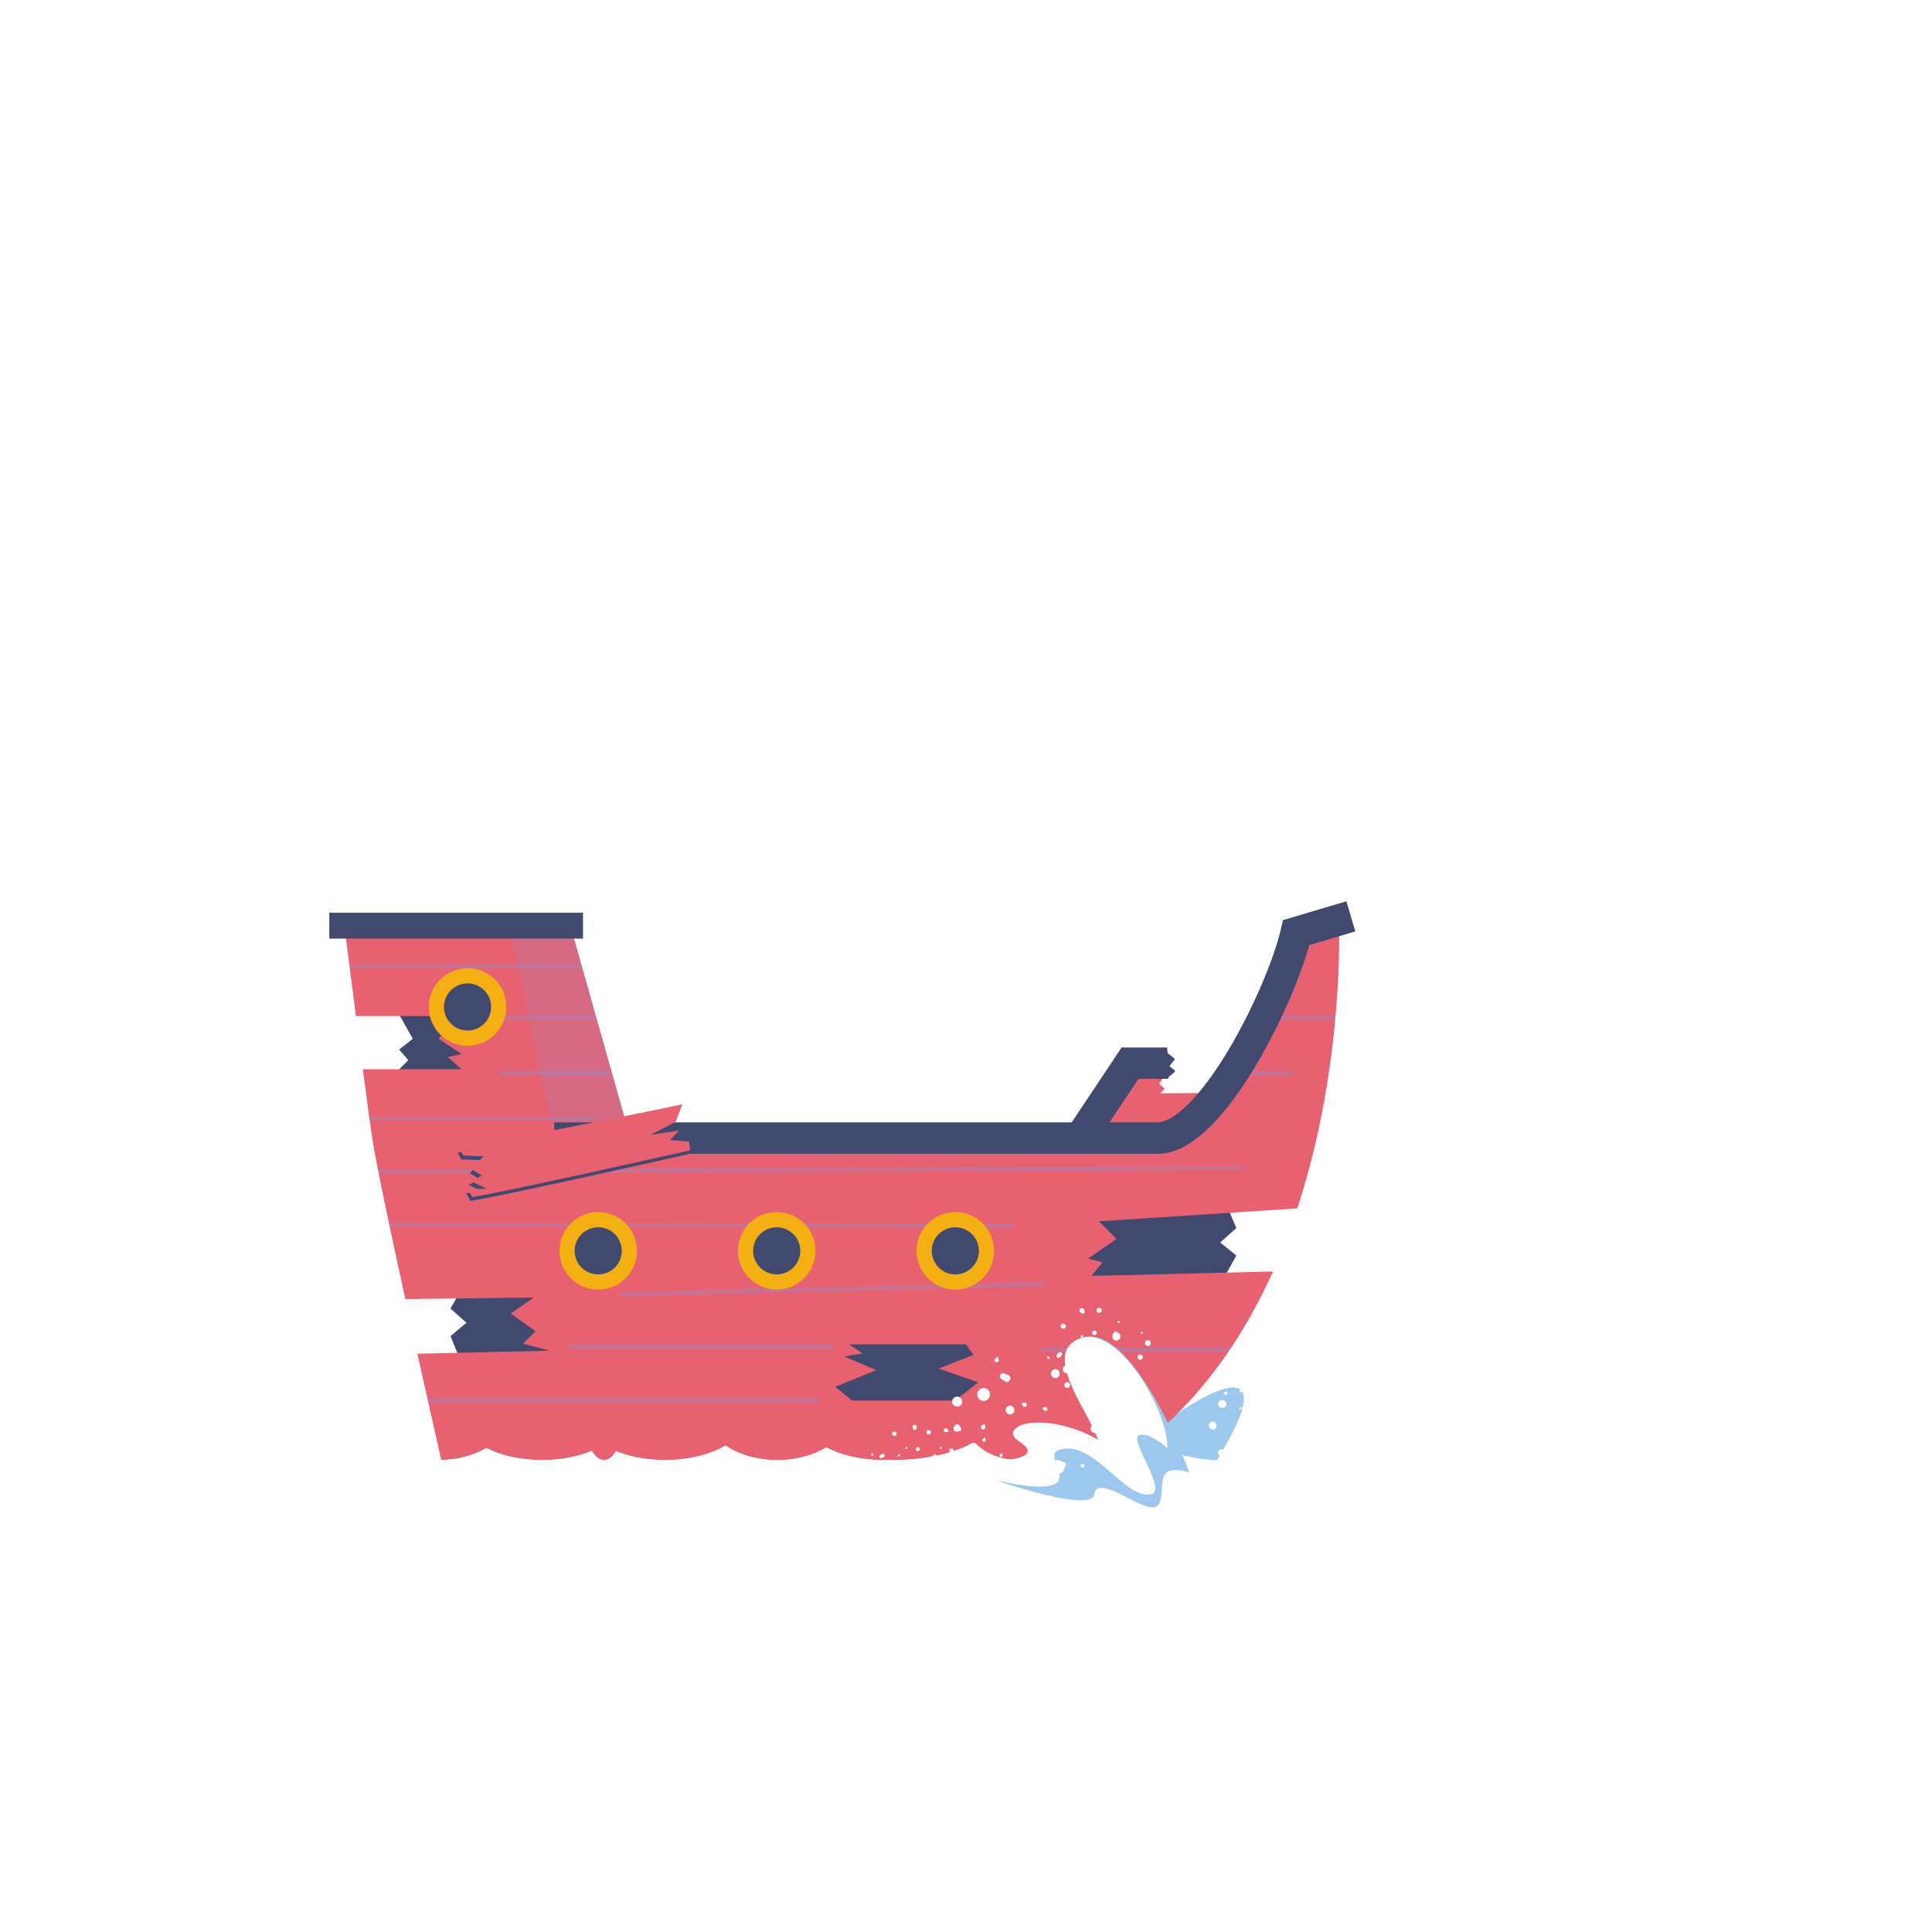 <?xml version="1.0" encoding="UTF-8"?><svg xmlns="http://www.w3.org/2000/svg" xmlns:xlink="http://www.w3.org/1999/xlink" viewBox="0 0 300 300"><defs><style>.cls-1{fill:#f4af13;}.cls-2{fill:#fff;}.cls-3{fill:#e86170;}.cls-4,.cls-5,.cls-6{fill:none;}.cls-7{filter:url(#drop-shadow-4);}.cls-8{clip-path:url(#clippath-1);}.cls-9{isolation:isolate;}.cls-10{fill:#a384bb;opacity:.25;}.cls-10,.cls-11{mix-blend-mode:multiply;}.cls-5{stroke:#42496f;stroke-miterlimit:10;stroke-width:4.88px;}.cls-12{clip-path:url(#clippath-2);}.cls-13{fill:#9bc8ec;}.cls-14{fill:#42496f;}.cls-15{clip-path:url(#clippath);}.cls-6{stroke:#a384bb;stroke-linecap:round;stroke-linejoin:round;stroke-width:.61px;}.cls-11{opacity:.5;}</style><clipPath id="clippath"><path class="cls-4" d="M27.11,96.93v129.24c1.89.35,3.97.55,6.16.55,5.08,0,9.57-1.04,12.41-2.65.14,0,.28-.01.41-.02,1.53,1.62,3.96,2.67,6.71,2.67s5.18-1.05,6.71-2.67c1.96,1.62,5.06,2.67,8.57,2.67,2.89,0,5.51-.71,7.43-1.87,2.25,1.16,5.31,1.87,8.68,1.87,2.91,0,5.58-.53,7.7-1.42.52.89,1.18,1.42,1.9,1.42s1.35-.52,1.87-1.38c2.11.86,4.74,1.38,7.61,1.38,3.75,0,7.1-.88,9.39-2.27,1.96,1.39,4.84,2.27,8.04,2.27,2.98,0,5.67-.76,7.61-1.97,2.27,1.22,5.41,1.97,8.89,1.97.15,0,.3-.02.45-.02.31,0,.61.02.93.02,5.08,0,9.57-1.04,12.41-2.65.14,0,.28-.01.41-.02,1.53,1.62,3.96,2.67,6.71,2.67s5.18-1.05,6.71-2.67c1.96,1.62,5.06,2.67,8.57,2.67,2.89,0,5.51-.71,7.43-1.87,2.25,1.16,5.31,1.87,8.68,1.87,2.91,0,5.58-.53,7.7-1.42.52.89,1.18,1.42,1.9,1.42s1.35-.52,1.87-1.38c2.11.86,4.74,1.38,7.61,1.38,3.75,0,7.1-.88,9.39-2.27,1.96,1.39,4.84,2.27,8.04,2.27,2.98,0,5.67-.76,7.61-1.97,2.27,1.22,5.41,1.97,8.89,1.97.62,0,1.23-.04,1.82-.08V96.93H27.11Z"/></clipPath><filter id="drop-shadow-4" x="51.13" y="139.96" width="172.94" height="91.29" filterUnits="userSpaceOnUse"><feOffset dx="-1.22" dy="0"/><feGaussianBlur result="blur" stdDeviation="0"/><feFlood flood-color="#42496f" flood-opacity="1"/><feComposite in2="blur" operator="in"/><feComposite in="SourceGraphic"/></filter><clipPath id="clippath-1"><path class="cls-4" d="M179.05,157.77c.52.09,3.31,4.18,3.31,4.18l.17,1.57,1.15.94-.87,1.09.97.77-1.09.92-.31.94s-7.89,14.42-8.05,14.36-11.48-1.02-11.48-1.02l2.01-10.89,14.2-12.86Z"/></clipPath><clipPath id="clippath-2"><path class="cls-4" d="M170.72,198.11l1.7-2.1-2.23-.59,4.4-3.03-2.75-2.75,30.82-2c7.48-22.75,6.46-44.76,6.46-44.76l-6.6,1.93s-5.5,25.31-18.43,31.91h-84.99l-9.63-34.11h-34.93s.91,7.18,1.95,15.16h15.46l-2.6,3.54,3.54,2.36-2.12.47,2.12,1.89h-15.33c.53,4.05,1.03,7.72,1.37,10.14.53,3.74,2.81,14.51,5.23,25.55l19.94-.24-3.58,2.48,3.85,2.75-1.93,1.93,4.13,1.1-20.54.46c2.52,11.33,4.73,20.99,4.73,20.99.41.14,96.55,0,96.55,0,15.62-7.21,25.42-20.06,31.58-33.76l-28.15.69Z"/></clipPath></defs><g class="cls-9"><g id="bateau_10"><g class="cls-15"><path class="cls-2" d="M187.39,229.72s12.46-16.65,7.99-18.23c-4.46-1.58-22.19,13.79-22.19,13.79l14.19,4.44Z"/><path class="cls-13" d="M184.18,233.79s12.46-16.65,7.99-18.23c-4.46-1.58-22.19,13.79-22.19,13.79l14.19,4.44Z"/><path class="cls-2" d="M196.06,225.03c-.52.26-1.03-.08-1.14-.43-.13-.41.06-.86.45-1.02.42-.16.88.04,1.04.46.03.07.04.14.07.21.21.57.18.63-.42.78Z"/><path class="cls-2" d="M197.18,212.48c.11.38-.1.78-.48.9-.4.13-.81-.09-.92-.49-.1-.38.12-.78.5-.89.37-.11.78.11.9.48Z"/><path class="cls-2" d="M190.41,217.91c.09.32-.06.56-.42.68-.35.11-.71-.07-.81-.41-.1-.33.1-.67.43-.76.35-.1.68.1.8.49Z"/><path class="cls-2" d="M187.73,221.51c-.09-.33.09-.65.41-.74.32-.08.64.11.73.43.09.35-.09.7-.41.78-.32.08-.64-.12-.74-.48Z"/><path class="cls-2" d="M196.38,220.05c.09.32-.09.66-.4.75-.32.1-.65-.08-.75-.4-.1-.32.08-.65.4-.75.32-.1.65.07.75.4Z"/><path class="cls-2" d="M191.46,228.28c.08.3-.12.62-.43.69-.3.07-.6-.11-.68-.4-.09-.31.09-.62.4-.7.31-.08.62.1.7.41Z"/><path class="cls-2" d="M193.81,210.4c.3-.08.59.09.68.39.09.31-.09.62-.41.7-.3.07-.6-.1-.68-.39-.09-.31.09-.62.41-.7Z"/><path class="cls-2" d="M189.15,225.69c-.07-.29.08-.56.35-.62.28-.06.58.12.65.39.07.28-.08.54-.36.62-.29.08-.56-.09-.64-.38Z"/><path class="cls-2" d="M199.91,213.17c.02.08.05.16.07.24.04.25-.07.43-.33.47-.26.04-.41-.1-.46-.34-.03-.13-.01-.26-.04-.39-.04-.24.02-.42.27-.47.25-.06.38.09.44.32.01.06.03.12.05.17h0Z"/><path class="cls-2" d="M186.49,216.39c-.08-.27.06-.56.32-.64.26-.08.58.1.66.37.07.26-.1.56-.35.63-.26.07-.54-.09-.62-.36Z"/><path class="cls-2" d="M203.54,221.63c.3-.09.57.02.66.27.08.24-.06.53-.32.61-.26.08-.73-.17-.8-.43-.05-.2.08-.34.46-.46Z"/><path class="cls-2" d="M201.25,224.87c-.07-.27.1-.55.38-.61.29-.06.5.07.59.35.09.27-.07.54-.36.62-.28.07-.55-.09-.62-.36Z"/><path class="cls-2" d="M204.02,217.19c.06.26-.12.55-.39.61-.28.06-.52-.09-.58-.36-.06-.27.11-.55.38-.61.26-.06.54.11.59.36Z"/><path class="cls-2" d="M196.96,215.63c.25-.07.53.08.61.33.08.26-.09.55-.37.62-.26.06-.53-.1-.59-.35-.06-.25.1-.53.35-.6Z"/><path class="cls-2" d="M198.9,221.81c-.23.03-.42-.06-.5-.32-.07-.24.08-.52.32-.57.26-.05.45.06.54.31.08.23-.09.5-.36.57Z"/><path class="cls-2" d="M191.73,213.39c-.15-.12-.36-.21-.44-.37-.12-.23.04-.43.27-.5.24-.08.47.03.51.27.03.17-.11.36-.17.55l-.17.05Z"/><path class="cls-2" d="M192.26,220.55c.25.16.43.23.52.36.03.05-.12.31-.23.36-.2.09-.39-.02-.42-.26-.01-.11.06-.22.13-.46Z"/><path class="cls-2" d="M189.96,216.43c.16-.19.24-.36.34-.38.11-.02.24.11.37.18-.07.12-.11.3-.22.35-.1.04-.25-.07-.5-.14Z"/><path class="cls-2" d="M194.02,214.96c-.15.18-.22.34-.32.35-.1.02-.23-.1-.34-.16.07-.12.1-.29.21-.35.07-.04.23.07.45.15Z"/><path class="cls-2" d="M200.78,211.17c-.16.19-.24.35-.33.36-.1.01-.27-.09-.32-.19-.03-.06.08-.26.17-.29.1-.03.24.05.48.12Z"/><path class="cls-2" d="M198.53,216.59c.18.16.33.23.34.33.01.1-.11.22-.18.33-.11-.07-.28-.11-.32-.2-.04-.09.07-.23.15-.46Z"/><path class="cls-2" d="M199.67,218.7c.17.13.32.19.33.28.02.09-.08.26-.16.29-.08.02-.25-.07-.29-.15-.04-.08.05-.21.12-.41Z"/><path class="cls-2" d="M189.25,213.71c.16.14.3.2.33.29.02.08-.08.27-.14.27-.1.01-.27-.06-.31-.14-.04-.07.06-.21.13-.42Z"/><path class="cls-2" d="M190.77,212.42c-.16-.14-.31-.21-.32-.29-.01-.1.1-.21.15-.31.1.06.26.1.29.18.03.08-.06.22-.12.42Z"/><path class="cls-2" d="M197.58,226.1c.13.11.28.18.28.24,0,.1-.1.2-.16.3-.1-.07-.23-.11-.28-.2-.03-.06.08-.18.16-.34Z"/><path class="cls-2" d="M192.96,228.74c.13-.13.2-.27.28-.27.1,0,.19.12.29.18-.07.08-.12.22-.2.24-.08.02-.19-.07-.36-.15Z"/><path class="cls-2" d="M192.9,215.98c-.1.13-.15.27-.22.28-.09,0-.2-.07-.29-.12.06-.09.1-.22.18-.26.06-.03.18.05.33.1Z"/><path class="cls-2" d="M192.83,218.57c-.1.13-.15.24-.22.27-.05.02-.21-.08-.21-.12,0-.09.06-.2.13-.25.04-.03.16.05.3.1Z"/><g class="cls-7"><polygon class="cls-14" points="191.7 187.16 193.2 190.69 190.69 192.93 193.2 194.96 191.23 198.49 166.21 200.25 168.85 188.38 191.7 187.16"/><polygon class="cls-14" points="72.65 211.09 71.17 207.46 73.66 205.4 71.17 203.19 73.12 199.8 97.99 199.79 95.37 211.47 72.65 211.09"/><polygon class="cls-14" points="62.26 155.89 65.32 161.31 63.2 162.97 64.62 164.62 61.79 167.45 78.07 166.51 73.82 152.7 62.26 155.89"/><polygon class="cls-3" points="189.85 169.71 181.35 169.77 182.09 169.1 181.23 168.25 182.21 166.78 177.5 166.41 171.2 175.1 183.92 175.03 189.85 169.71"/><g class="cls-8"><polyline class="cls-5" points="183.65 165.09 176.69 165.09 165.84 181.37"/></g><path class="cls-3" d="M170.72,198.11l1.7-2.1-2.23-.59,4.4-3.03-2.75-2.75,30.82-2c7.48-22.75,6.46-44.76,6.46-44.76l-6.6,1.93s-5.5,25.31-18.43,31.91h-84.99l-9.63-34.11h-34.93s.91,7.18,1.95,15.16h15.46l-2.6,3.54,3.54,2.36-2.12.47,2.12,1.89h-15.33c.53,4.05,1.03,7.72,1.37,10.14.53,3.74,2.81,14.51,5.23,25.55l19.94-.24-3.58,2.48,3.85,2.75-1.93,1.93,4.13,1.1-20.54.46c2.52,11.33,4.73,20.99,4.73,20.99.41.14,96.55,0,96.55,0,15.62-7.21,25.42-20.06,31.58-33.76l-28.15.69Z"/><g class="cls-12"><g class="cls-11"><line class="cls-6" x1="54.23" y1="173.7" x2="93.05" y2="173.7"/><line class="cls-6" x1="79.01" y1="166.62" x2="117.82" y2="166.62"/><line class="cls-6" x1="162.77" y1="166.62" x2="201.58" y2="166.62"/><line class="cls-6" x1="78.3" y1="158.01" x2="117.11" y2="158.01"/><line class="cls-6" x1="184.95" y1="158.01" x2="223.76" y2="158.01"/><line class="cls-6" x1="53.29" y1="149.99" x2="93.17" y2="149.99"/><line class="cls-6" x1="55.18" y1="181.96" x2="194.03" y2="181.37"/><line class="cls-6" x1="56.83" y1="190.22" x2="158.29" y2="190.34"/><line class="cls-6" x1="97.65" y1="200.95" x2="163.24" y2="199.42"/><line class="cls-6" x1="89.74" y1="209.09" x2="130.21" y2="209.09"/><line class="cls-6" x1="62.61" y1="217.49" x2="128.09" y2="217.49"/><line class="cls-6" x1="163.01" y1="209.57" x2="192.97" y2="209.57"/></g></g><polygon class="cls-10" points="89.45 142.61 80.09 142.61 87.28 176.72 99.08 176.72 89.45 142.61"/><polygon class="cls-14" points="133.04 208.74 151.21 208.74 152.39 210.39 146.96 212.51 153.1 214.64 149.56 217.47 133.51 217.47 130.92 215.35 137.29 212.75 132.33 210.63 135.16 210.16 133.04 208.74"/><circle class="cls-1" cx="94.11" cy="194.23" r="6.02"/><circle class="cls-14" cx="94.11" cy="194.23" r="3.66"/><circle class="cls-1" cx="73.82" cy="156.36" r="6.02"/><circle class="cls-14" cx="73.82" cy="156.36" r="3.66"/><circle class="cls-1" cx="121.83" cy="194.23" r="6.02"/><circle class="cls-14" cx="121.83" cy="194.23" r="3.66"/><circle class="cls-1" cx="149.56" cy="194.23" r="6.02"/><circle class="cls-14" cx="149.56" cy="194.23" r="3.66"/><rect class="cls-14" x="52.35" y="141.73" width="39.4" height="4.01"/><path class="cls-5" d="M87.28,176.72h93.69c8.37,0,19.33-22.4,21.53-31.91l8.48-2.52"/><path class="cls-14" d="M72.29,178.98s30.72-6.01,34.58-6.91l-1.04,2.72-3.9,2.03,4.42-.67-1.38,1.48,2.94.22.18,1.37s-29.58,6.67-33.83,7.25l-.68-1.21,2.9-.09-2.53-1.19,1.83-.82-1.6-.99,1.81-2.02-3.16-.12-.54-1.06Z"/><path class="cls-3" d="M72.59,178.38s30.72-6.01,34.58-6.91l-1.04,2.72-3.9,2.03,4.42-.67-1.38,1.48,2.94.22.18,1.37s-29.58,6.67-33.83,7.25l-.68-1.21,2.9-.09-2.53-1.19,1.83-.82-1.6-.99,1.81-2.02-3.16-.12-.54-1.06Z"/></g></g><path class="cls-13" d="M184.68,228.66s-9.57-26.22-18.07-20.25c-2.41,1.69,3.9,15.14,3.9,15.14,0,0-8.4-4.08-9.07-.58s-3.9,6.23-10.36,4.94c-6.46-1.29,18.24,7.83,18.81,4.17s8.16,3.47,9.86,1.7c1.7-1.77-1.25-6.97,4.93-5.13Z"/><path class="cls-2" d="M181.25,224.87c.31-5.67-8.43-20.92-14.64-16.45-4.09,2.94,2.88,11.61,3.9,15.14-5.19-3-11.26-3.35-12.88-1.67-1.62,1.67,2.99,2.38,1.72,3.9s-13.2,1.55-13.2,1.55c0,0,13.68,4.84,17.55,3.14,2.44-1.07-1.48-4.55.68-5.31,5.41-1.89,10.29,7.89,14.42,6.84,2.45-.62-3.54-8.49-1.96-9.14,1.58-.65,4.4,1.99,4.4,1.99Z"/><path class="cls-2" d="M145.49,226.15c.28.3.14.7-.07.85-.25.17-.59.13-.77-.11-.19-.25-.14-.59.11-.79.04-.03.08-.05.13-.08.34-.25.38-.24.61.13Z"/><path class="cls-2" d="M136.87,227.81c.23-.15.54-.09.69.15.16.24.1.56-.15.71-.23.14-.54.07-.69-.16-.15-.23-.08-.55.15-.69Z"/><path class="cls-2" d="M141.81,231.3c.19-.12.39-.07.54.15.14.21.09.49-.12.62-.2.13-.46.06-.59-.14-.14-.22-.06-.48.18-.63Z"/><path class="cls-2" d="M144.73,232.4c-.2.12-.45.06-.57-.14-.12-.2-.05-.45.15-.57.22-.13.48-.08.6.12.12.2.04.45-.18.59Z"/><path class="cls-2" d="M142.09,226.89c.19-.12.46-.07.58.12.13.19.07.45-.13.58-.2.13-.45.07-.58-.12-.13-.2-.08-.45.12-.58Z"/><path class="cls-2" d="M148.55,228.6c.19-.11.44-.04.55.15.1.19.04.42-.14.53-.19.12-.43.06-.55-.14-.11-.19-.05-.44.14-.55Z"/><path class="cls-2" d="M136.13,230.47c-.11-.19-.05-.41.13-.53.19-.12.43-.06.55.14.11.19.05.42-.13.53-.19.12-.43.06-.55-.14Z"/><path class="cls-2" d="M147.26,230.65c-.18.1-.39.05-.48-.11-.1-.17-.03-.41.14-.51.17-.1.38-.05.48.12.11.18.05.39-.13.5Z"/><path class="cls-2" d="M136.81,225.86s.1-.07.15-.09c.16-.07.3-.03.38.13.08.16.01.3-.14.38-.08.04-.17.06-.26.1-.15.07-.28.06-.37-.09-.09-.16-.01-.27.13-.35.04-.02.07-.04.11-.07h0Z"/><path class="cls-2" d="M141.54,234.22c-.17.11-.39.07-.49-.09-.1-.16-.04-.41.12-.51.16-.1.39-.04.49.12.1.16.04.38-.12.49Z"/><path class="cls-2" d="M141.77,221.79c-.12-.18-.1-.38.06-.49.15-.1.37-.06.47.1.1.15.03.52-.13.62-.13.08-.24.01-.39-.22Z"/><path class="cls-2" d="M144.38,222.71c-.17.1-.39.04-.48-.14-.09-.19-.05-.35.12-.46.17-.11.38-.05.48.12.1.17.05.38-.12.48Z"/><path class="cls-2" d="M138.71,222.33c.16-.09.39-.02.48.15.1.17.04.36-.13.46-.17.09-.39.03-.48-.14-.09-.16-.03-.38.13-.47Z"/><path class="cls-2" d="M139.02,227.35c-.1-.16-.05-.37.1-.47.16-.1.39-.04.48.13.09.16.04.37-.12.46-.16.09-.37.04-.47-.12Z"/><path class="cls-2" d="M142.79,224.87c.07.15.04.29-.12.4-.15.1-.36.04-.44-.11-.09-.17-.04-.31.11-.42.14-.1.35-.04.45.13Z"/><path class="cls-2" d="M138.53,231.29c-.05.12-.07.28-.16.37-.13.12-.29.06-.39-.09-.1-.15-.07-.32.09-.39.11-.05.26,0,.4.01l.06.1Z"/><path class="cls-2" d="M143.22,229.55c.06-.2.07-.33.14-.42.03-.03.23.02.28.09.1.12.06.27-.09.33-.07.03-.16,0-.33,0Z"/><path class="cls-2" d="M140.9,231.89c-.16-.07-.29-.09-.32-.16-.03-.07.03-.18.05-.28.09.02.22.02.27.08.05.06,0,.18,0,.36Z"/><path class="cls-2" d="M139.14,229.45c.15.07.27.08.3.14.03.06-.02.17-.04.26-.09-.02-.21-.01-.27-.07-.04-.04,0-.17.01-.33Z"/><path class="cls-2" d="M135.3,225.65c.16.07.28.09.31.15.03.07-.01.2-.07.25-.03.03-.19,0-.23-.06-.04-.06,0-.17,0-.34Z"/><path class="cls-2" d="M139.36,226.12c.07-.15.09-.27.15-.29.07-.03.17.03.25.05-.02.09-.02.21-.07.25-.05.04-.17,0-.33-.01Z"/><path class="cls-2" d="M140.56,224.95c.06-.14.07-.25.12-.27.06-.03.19,0,.22.05.03.05,0,.18-.05.22-.05.04-.15,0-.3,0Z"/><path class="cls-2" d="M139.22,232.89c.06-.14.07-.24.13-.27.05-.03.19,0,.21.04.03.07.01.19-.04.24-.04.04-.15,0-.3,0Z"/><path class="cls-2" d="M138.06,232.12c-.06.14-.08.25-.13.27-.06.03-.16-.02-.24-.04.02-.08.02-.19.07-.23.05-.04.15,0,.31,0Z"/><path class="cls-2" d="M145.91,224.92c.05-.11.06-.22.11-.23.07-.02.15.03.23.05-.03.08-.03.18-.08.22-.04.03-.14-.02-.26-.04Z"/><path class="cls-2" d="M148.57,227.51c-.11-.06-.22-.08-.24-.13-.02-.07.04-.15.07-.23.07.03.17.04.2.09.03.05-.01.14-.03.27Z"/><path class="cls-2" d="M140.04,230.01c.11.04.21.05.23.09.02.06-.01.15-.02.22-.07-.02-.16-.02-.21-.07-.03-.03,0-.13,0-.24Z"/><path class="cls-2" d="M141.79,229.56c.11.04.19.05.22.1.02.03-.01.15-.04.16-.06.02-.15,0-.19-.04-.03-.02,0-.11,0-.22Z"/><path class="cls-2" d="M165.27,228.03c-.19.79-1.01,1.01-1.47.81-.55-.23-.85-.83-.66-1.38.2-.58.83-.88,1.41-.68.09.03.18.08.28.11.79.29.82.37.44,1.14Z"/><path class="cls-2" d="M153.13,215.62c.5.22.73.79.52,1.3-.22.53-.81.77-1.33.53-.49-.23-.71-.82-.49-1.32.22-.49.81-.73,1.3-.51Z"/><path class="cls-2" d="M152.76,227.57c.42.19.54.57.34,1.05-.19.46-.71.68-1.15.48-.43-.19-.61-.7-.41-1.13.21-.46.72-.62,1.23-.4Z"/><path class="cls-2" d="M154.13,233.6c-.43-.2-.6-.68-.4-1.09.2-.41.69-.58,1.11-.38.45.21.65.71.45,1.12-.2.41-.7.56-1.16.35Z"/><path class="cls-2" d="M160.34,223.23c.42.18.61.68.44,1.09-.18.42-.67.61-1.09.42-.43-.19-.61-.66-.43-1.09.18-.43.66-.61,1.08-.43Z"/><path class="cls-2" d="M164.56,235.75c.39.19.55.68.34,1.07-.19.37-.65.53-1.03.35-.41-.18-.57-.65-.38-1.05.19-.4.66-.56,1.06-.37Z"/><path class="cls-2" d="M147.93,217.3c.19-.38.63-.54,1.02-.36.41.19.57.65.37,1.05-.19.38-.64.54-1.02.36-.41-.19-.57-.65-.37-1.06Z"/><path class="cls-2" d="M159.77,235.86c-.37-.18-.52-.59-.34-.92.18-.35.64-.5.99-.33.36.17.5.57.32.93-.18.37-.59.51-.97.33Z"/><path class="cls-2" d="M156.29,213.39c.1.05.22.09.31.15.3.19.39.46.2.77-.18.31-.47.35-.77.18-.16-.09-.29-.22-.44-.31-.29-.17-.41-.4-.25-.7.16-.31.43-.32.72-.17.07.04.15.07.22.11,0,0,0,0,0-.01Z"/><path class="cls-2" d="M147.65,230.32c-.36-.16-.53-.57-.38-.91.15-.34.62-.51.98-.35.33.15.5.6.34.93-.16.34-.58.49-.93.33Z"/><path class="cls-2" d="M168.4,217.15c.17-.4.53-.58.88-.45.33.13.5.54.36.88-.14.34-.83.61-1.16.45-.26-.12-.28-.38-.07-.89Z"/><path class="cls-2" d="M169.74,222.45c-.35-.17-.49-.6-.29-.94.2-.36.52-.46.9-.31.36.15.5.57.33.93-.17.36-.58.5-.93.32Z"/><path class="cls-2" d="M164.17,212.67c.33.17.46.62.29.96-.18.35-.56.47-.89.29-.34-.18-.48-.61-.3-.95.17-.32.6-.46.91-.3Z"/><path class="cls-2" d="M156.23,218.67c.15-.33.56-.49.89-.34.34.15.49.59.32.93-.17.33-.57.47-.9.31-.32-.16-.46-.57-.31-.9Z"/><path class="cls-2" d="M164.43,222.17c-.17.27-.44.39-.78.24-.32-.14-.47-.55-.3-.84.18-.32.47-.42.81-.28.31.13.45.54.28.89Z"/><path class="cls-2" d="M149.19,222.15c-.26.05-.54.19-.78.14-.35-.09-.42-.42-.28-.74.14-.32.46-.47.74-.29.2.12.28.44.42.67l-.1.22Z"/><path class="cls-2" d="M157.17,227.99c.39-.11.63-.24.84-.22.09.01.22.4.17.56-.09.29-.37.39-.65.2-.12-.08-.18-.26-.36-.55Z"/><path class="cls-2" d="M150.8,226.72c-.05-.34-.17-.58-.09-.7.08-.13.33-.15.51-.23.06.18.22.39.17.53-.05.14-.3.21-.59.39Z"/><path class="cls-2" d="M152.89,221.15c.05.32.16.53.09.65-.07.12-.31.15-.47.22-.07-.18-.21-.37-.18-.53.02-.11.28-.18.56-.34Z"/><path class="cls-2" d="M154.98,210.68c.05.34.16.56.09.67-.08.12-.34.19-.49.16-.09-.02-.2-.32-.15-.44.05-.13.27-.2.55-.39Z"/><path class="cls-2" d="M158.63,217.89c.32-.04.54-.14.65-.07.12.08.13.31.19.48-.17.06-.36.19-.5.15-.12-.04-.18-.28-.34-.56Z"/><path class="cls-2" d="M161.87,218.59c.29-.06.48-.16.59-.1.11.06.21.32.16.42-.05.11-.3.2-.42.17-.11-.03-.17-.25-.33-.49Z"/><path class="cls-2" d="M147.32,225.03c.29-.05.48-.14.59-.08.1.05.21.32.16.39-.08.12-.3.23-.43.2-.11-.02-.17-.25-.32-.51Z"/><path class="cls-2" d="M147.32,222.29c-.29.05-.5.14-.6.08-.11-.07-.13-.29-.19-.44.15-.05.33-.18.46-.14.12.04.18.25.33.51Z"/><path class="cls-2" d="M167.76,227.39c.23-.04.43-.13.5-.07.1.09.12.29.17.44-.16.04-.33.14-.46.11-.09-.03-.12-.25-.21-.47Z"/><path class="cls-2" d="M166.38,234.59c-.03-.25-.11-.46-.04-.53.09-.1.29-.1.45-.14.03.15.12.32.07.43-.05.1-.25.14-.48.24Z"/><path class="cls-2" d="M152.96,223.25c.05.23.15.4.09.47-.07.11-.25.14-.39.2-.04-.14-.14-.29-.11-.42.02-.09.21-.14.41-.26Z"/><path class="cls-2" d="M155.61,225.64c.05.22.12.37.08.48-.02.07-.27.15-.31.11-.09-.08-.16-.24-.14-.36,0-.07.19-.12.37-.23Z"/><path class="cls-2" d="M173.6,206.93c.42.2.45.69.28.93-.2.29-.58.38-.86.21-.3-.18-.4-.57-.22-.88.03-.05.07-.09.1-.14.26-.41.31-.42.7-.11Z"/><path class="cls-2" d="M165.11,212.29c.18-.26.54-.31.8-.13.28.19.34.55.14.82-.19.25-.55.3-.8.12-.25-.18-.31-.55-.13-.8Z"/><path class="cls-2" d="M171.83,213.95c.16-.21.39-.24.63-.06.24.17.3.48.13.71-.16.22-.47.26-.69.1-.23-.17-.27-.48-.07-.74Z"/><path class="cls-2" d="M175.4,213.91c-.17.22-.46.26-.67.09-.21-.16-.24-.46-.08-.67.18-.23.48-.28.69-.12.21.16.23.47.06.7Z"/><path class="cls-2" d="M170.29,209.13c.15-.21.46-.26.67-.11.22.15.26.45.11.67-.16.22-.45.27-.67.11-.22-.16-.27-.45-.11-.67Z"/><path class="cls-2" d="M177.88,208.26c.15-.2.45-.23.65-.06.19.15.22.43.08.63-.15.21-.44.24-.64.08-.2-.16-.24-.44-.08-.65Z"/><path class="cls-2" d="M165.43,215.43c-.19-.15-.23-.42-.08-.62.16-.21.44-.24.64-.08.19.15.23.43.08.62-.16.21-.44.24-.64.08Z"/><path class="cls-2" d="M177.36,210.99c-.14.18-.4.22-.56.08-.17-.14-.21-.43-.07-.6.14-.18.38-.21.57-.07.19.15.22.4.07.59Z"/><path class="cls-2" d="M164.23,210.23c.04-.05.08-.11.12-.16.14-.15.31-.16.46-.02.15.14.14.31,0,.46-.07.08-.16.14-.23.21-.13.14-.27.19-.43.06-.16-.13-.13-.28-.01-.43.03-.04.06-.08.09-.11h0Z"/><path class="cls-2" d="M172.76,217.17c-.13.18-.39.23-.56.11-.18-.13-.21-.41-.08-.6.13-.17.4-.21.57-.08.17.13.21.39.07.57Z"/><path class="cls-2" d="M167.82,203.83c-.21-.14-.26-.37-.15-.55.11-.17.37-.21.54-.09.18.12.24.55.12.71-.1.13-.25.11-.51-.07Z"/><path class="cls-2" d="M170.99,203.72c-.14.17-.4.2-.57.05-.18-.16-.2-.35-.06-.54.13-.19.38-.22.56-.07.18.14.21.39.07.57Z"/><path class="cls-2" d="M164.78,205.68c.14-.17.41-.19.58-.05.17.14.2.37.06.54-.14.17-.4.2-.57.06-.16-.13-.19-.39-.06-.55Z"/><path class="cls-2" d="M167.21,210.91c-.17-.13-.21-.38-.09-.54.13-.18.39-.21.57-.07.17.13.2.38.07.55-.13.16-.38.19-.55.07Z"/><path class="cls-2" d="M170.19,206.69c.13.13.17.3.04.47-.12.16-.37.2-.51.07-.16-.14-.18-.32-.06-.49.11-.16.36-.19.54-.05Z"/><path class="cls-2" d="M168.32,215.31c0,.15.04.33-.02.46-.09.19-.29.18-.45.07-.17-.12-.21-.32-.07-.45.09-.1.28-.11.43-.15l.11.08Z"/><path class="cls-2" d="M172.6,211.5c-.02-.24-.06-.38-.02-.5.02-.05.25-.08.34-.03.15.09.17.26.04.39-.06.06-.17.07-.36.14Z"/><path class="cls-2" d="M171.11,214.95c-.2-.01-.35.02-.41-.03-.06-.06-.05-.21-.07-.32.11-.01.25-.08.32-.03.07.04.08.19.15.38Z"/><path class="cls-2" d="M168.21,213.09c.19,0,.32-.02.38.03.06.05.05.19.07.29-.11.02-.24.07-.32.04-.06-.03-.07-.18-.13-.36Z"/><path class="cls-2" d="M162.54,210.64c.2.01.34-.02.39.03.06.06.07.21.03.29-.02.05-.21.07-.27.03-.07-.05-.08-.18-.15-.36Z"/><path class="cls-2" d="M167.06,209.45c.02-.19-.01-.32.04-.38.06-.06.19-.04.29-.05.01.1.07.23.03.3-.04.06-.18.07-.36.13Z"/><path class="cls-2" d="M167.85,207.71c0-.17-.03-.29.02-.34.05-.05.2-.08.26-.04.05.04.08.19.04.26-.03.06-.16.07-.32.13Z"/><path class="cls-2" d="M169.73,216.72c0-.17-.02-.29.02-.35.04-.05.21-.08.24-.04.06.06.09.2.06.27-.03.06-.16.07-.33.12Z"/><path class="cls-2" d="M168.18,216.38c0,.17.02.3-.03.35-.05.06-.18.04-.27.06-.01-.09-.06-.21-.03-.28.03-.06.16-.07.33-.13Z"/><path class="cls-2" d="M173.54,205.44c0-.14-.02-.26.02-.29.06-.05.18-.03.27-.04,0,.09.04.2,0,.27-.02.05-.16.04-.29.06Z"/><path class="cls-2" d="M177.45,207.09c-.14-.02-.27,0-.31-.04-.05-.06-.02-.18-.02-.27.09,0,.2-.03.25.01.05.04.05.16.08.3Z"/><path class="cls-2" d="M169.4,213.31c.13,0,.24-.03.28,0,.05.05.05.16.07.24-.09,0-.18.04-.25.01-.05-.02-.05-.13-.1-.26Z"/><path class="cls-2" d="M171.07,212.1c.13,0,.22-.02.28.01.04.02.05.17.02.19-.06.04-.16.06-.22.04-.04-.01-.05-.12-.08-.24Z"/></g></g></svg>